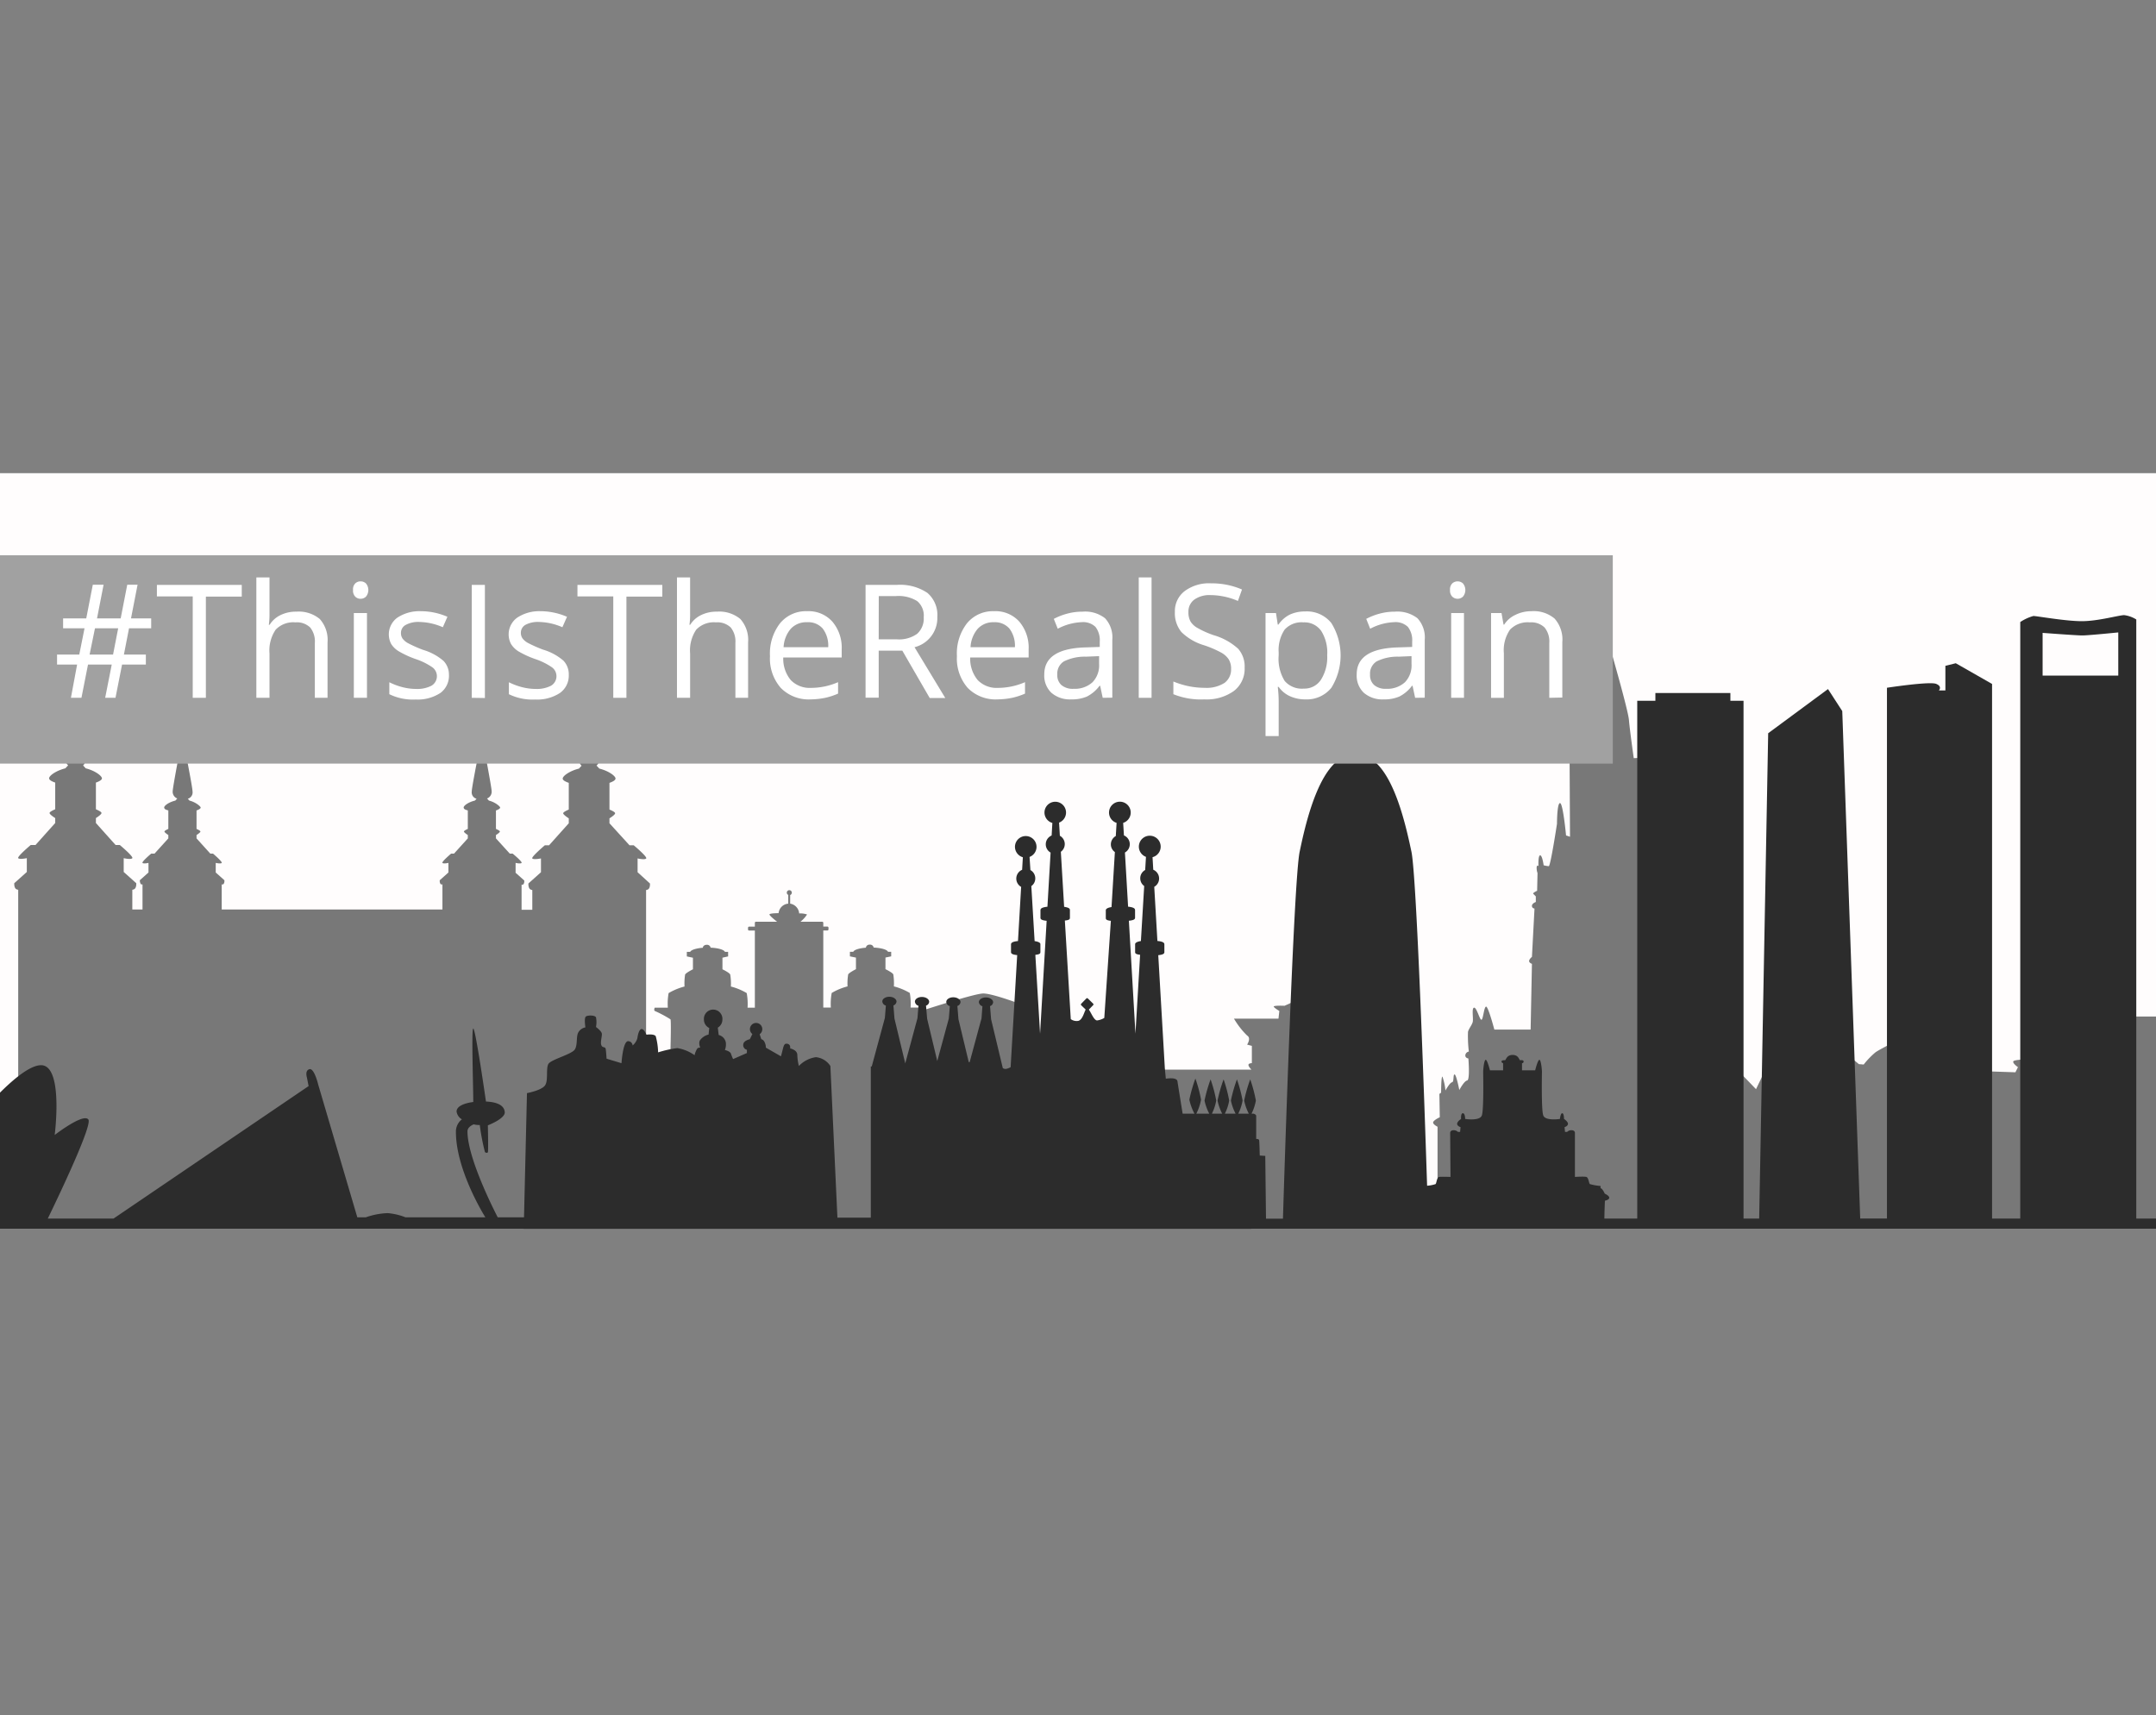 <svg id="Capa_10" data-name="Capa 10" xmlns="http://www.w3.org/2000/svg" viewBox="0 0 328 261"><rect x="0" y="0" width="328" height="261" fill="#808080" stroke="none"/><defs><style>.cls-1{fill:#fffdfd;}.cls-2{fill:#787878;}.cls-3{fill:#2c2c2c;}.cls-4{fill:#a1a1a1;}.cls-5{fill:#fff;}</style></defs><rect class="cls-1" x="-0.98" y="72" width="329.27" height="115"/><path class="cls-2" d="M197.33,152.18l-1.91.86s-1.71-.07-1.64.13.85.66.85.66L194.5,155h-6.77a12.17,12.17,0,0,0,2,2.57c.66.39,0,1.38,0,1.38l.72.19v2.63s-.52,0-.52.27.46.72.46.72H176.48L181,174.93l10.72,11.58,7.5.13Z"/><path class="cls-2" d="M218.7,182.3V171.45s-.79-.39-.66-.72,1-.73,1-.73l-.06-3.55.26-.19s0-2.5.2-2.44a8.63,8.63,0,0,1,.46,2.11s.66-1.19,1-1.25.13-1.19.39-1.19.72,2.37.72,2.37.73-1.38,1.19-1.45.19-3.35.19-3.35-.52-.06-.46-.53a.63.63,0,0,1,.53-.52,19.78,19.78,0,0,1-.13-3c.13-.52.59-1,.72-1.51s-.2-2.1.2-2.17.85,1.84,1.12,1.84.39-2,.72-2,1.25,3.49,1.25,3.49h5.52l.2-10s-.43-.14-.43-.43.43-.63.43-.63l.39-7.36a.39.39,0,0,1-.39-.4c0-.39.59-.59.59-.59v-.85l-.39-.4c-.13-.13.59-.46.59-.46l.06-2.69a2.32,2.32,0,0,1-.13-.92c.07-.4.27-.13.27-.13s-.07-1.65.26-1.65.53,1.51.53,1.51a4.3,4.3,0,0,0,.78.14c.27,0,1.25-6.45,1.25-6.45s0-3.15.46-3.15.92,4.93.92,4.93l.6.19-.07-13.47L245,98.73s2.69,9.27,2.82,10.85.73,5.78.73,5.78l3.48-.13,7.23,42.15,3.62,5,2.11,1.11,2.16,2.24,1.39-2.89,9.86-4.54,1.77,1.18,1.52,1.52,1.11.92.73.06a12.48,12.48,0,0,1,1.77-1.84c.79-.59,5.26-2.76,5.26-2.76l8.75-.53.66,4.93,1.7,1.65,1.12-.4,3.82.13.39-.78s-.79-.53-.72-.86,2.56-.33,2.56-.33L323,159.88l.33-5.2h6.44L331,186.77H269.52l-51.22-.2Z"/><path class="cls-2" d="M158.25,164.37l-.51-4.76-1.44-6.44s-5.13-2-6.71-2c-1,0-5.58,1.41-9.05,2.52a.87.87,0,0,0-.06-.38h-1.95a9,9,0,0,0-.12-2.22,9.43,9.43,0,0,0-2.42-1,8.83,8.83,0,0,0-.09-1.83c-.15-.29-1.19-.79-1.19-.79v-1.77l.87-.18v-.69h-.48c-.13-.33-1-.59-2.19-.65a.54.54,0,0,0-.59-.44.54.54,0,0,0-.59.46c-1,.08-1.8.32-1.92.63h-.51v.69l.92.19v1.76s-1,.5-1.18.79a8.29,8.29,0,0,0-.1,1.83,9.25,9.25,0,0,0-2.41,1,9.1,9.1,0,0,0-.13,2.22h-1.15V141.58h.63a.16.16,0,0,0,.16-.16v-.26a.17.17,0,0,0-.16-.17h-.63v-.57a.17.17,0,0,0-.16-.17h-3.31a4.84,4.84,0,0,0,1-1.1,3.18,3.18,0,0,0-1.2-.16,1.63,1.63,0,0,0-1.37-1.49v-1.31a.39.39,0,0,0,.25-.36.38.38,0,0,0-.76,0,.38.38,0,0,0,.22.34v1.33a1.61,1.61,0,0,0-1.47,1.45c-.71,0-1.39.06-1.39.2s.59.66,1.16,1.1H115a.17.17,0,0,0-.16.17V141h-.87a.17.17,0,0,0-.17.17v.26a.16.16,0,0,0,.17.16h.87v11.74h-1.11a9.1,9.1,0,0,0-.13-2.22,9.25,9.25,0,0,0-2.41-1,8.29,8.29,0,0,0-.1-1.83c-.15-.3-1.18-.79-1.18-.79v-1.77l.86-.19v-.69h-.48c-.13-.32-1-.59-2.18-.64a.55.55,0,0,0-.59-.44c-.33,0-.59.2-.59.45-1,.08-1.81.33-1.93.63h-.51v.69l.93.2v1.76s-1,.49-1.19.79a8.83,8.83,0,0,0-.09,1.83,9.43,9.43,0,0,0-2.42,1,9,9,0,0,0-.12,2.22h-2s-.15.39,0,.49A18.44,18.44,0,0,1,102,155.1c.13.22,0,4.31,0,5l-.52.19-2,.79-1.19,1.11V135.43a1.29,1.29,0,0,0,.27-.08c.39-.2.32-.92.32-.92L97,132.72v-2.1s1.12.26,1.31,0-1.9-2-1.9-2h-.64l-3.05-3.35v-.75c.43-.27.86-.6.86-.77s-.42-.38-.86-.57v-4.06c.46-.16.89-.38.92-.63.05-.4-1.07-1.2-2.46-1.54l-.43-.46a1.14,1.14,0,0,0,.41-.9c0-.67-1.49-8.35-1.49-8.35s-1.54,7.63-1.54,8.35a1.08,1.08,0,0,0,.35.92l-.4.44c-1.39.34-2.52,1.14-2.47,1.54,0,.25.47.47.92.63v4.06c-.43.19-.85.41-.85.57s.43.5.85.77v.75l-3,3.35h-.64s-2.1,1.77-1.91,2,1.32,0,1.32,0v2.1l-1.91,1.71s-.06.72.33.92a1.16,1.16,0,0,0,.26.08v3H79.35v-3.81l.18,0c.28-.14.23-.64.23-.64l-1.32-1.18V131.3s.77.18.91,0S78,129.89,78,129.89h-.44l-2.11-2.32v-.51c.3-.19.6-.42.6-.53s-.3-.27-.6-.4v-2.81c.32-.11.62-.26.64-.43s-.74-.83-1.71-1.07l-.29-.32a1.1,1.1,0,0,0,.71-1.07c0-.67-1.49-8.35-1.49-8.35s-1.54,7.62-1.54,8.35a1,1,0,0,0,.73,1.11l-.26.28c-1,.24-1.74.79-1.7,1.07s.32.32.63.43v2.81c-.3.13-.59.29-.59.4s.3.34.59.53v.51l-2.1,2.32h-.44s-1.46,1.23-1.32,1.41.91,0,.91,0v1.46l-1.32,1.18s-.05.5.22.64l.19,0v3.81H33.73v-3.81l.18,0c.28-.14.23-.64.23-.64l-1.32-1.18V131.3s.78.18.91,0-1.32-1.41-1.32-1.41H32l-2.1-2.32v-.51c.29-.19.59-.42.59-.53s-.29-.27-.59-.4v-2.81c.31-.11.61-.26.63-.43s-.74-.83-1.7-1.07l-.26-.28a1,1,0,0,0,.72-1.11c0-.73-1.53-8.35-1.53-8.35s-1.49,7.68-1.49,8.35a1.1,1.1,0,0,0,.7,1.07l-.29.32c-1,.24-1.74.79-1.7,1.07s.32.32.63.43v2.81c-.29.13-.59.29-.59.4s.3.34.59.53v.51l-2.1,2.32H23s-1.46,1.23-1.32,1.41.91,0,.91,0v1.46l-1.32,1.18s0,.5.23.64l.18,0v3.81H20.13v-3a1.12,1.12,0,0,0,.27-.08c.39-.2.33-.92.33-.92l-1.91-1.71v-2.1s1.12.26,1.31,0-1.9-2-1.9-2h-.64l-3-3.35v-.75c.42-.27.85-.6.85-.77s-.42-.38-.85-.57v-4.06c.45-.16.89-.38.92-.63,0-.4-1.08-1.2-2.47-1.54l-.4-.44a1.08,1.08,0,0,0,.35-.92c0-.72-1.54-8.35-1.54-8.35s-1.49,7.68-1.49,8.35a1.14,1.14,0,0,0,.41.9l-.43.46c-1.39.34-2.52,1.14-2.46,1.54,0,.25.46.47.92.63v4.06c-.44.19-.86.41-.86.57s.43.5.86.77v.75l-3,3.35H4.67s-2.1,1.77-1.9,2,1.31,0,1.31,0v2.1l-1.91,1.71s-.06.72.33.92a1.12,1.12,0,0,0,.27.08v32.4l.19,0v18.46H79.68V187H190.35v-22.6Z"/><path class="cls-3" d="M325,185.42V94.26a4.51,4.51,0,0,0-1.84-.66c-.79,0-3.95.92-6.45.92s-6.84-.79-7.36-.79a6.88,6.88,0,0,0-2,.92v90.77h-4.29V104.07l-5.52-3.15-1.58.39v3.75h-1s.59-.59-.4-1-7.49.59-7.49.59v80.76H283l-2.73-77.21-2.17-3.35L269,111.57l-1.37,73.85h-2.38V106.63h-2v-1.18H251.84v1.18h-2.76v78.79h-5c0-.7.08-2.72.08-2.72s.66-.12.66-.45-.68-.62-.68-.62-.31-.71-.59-.82l-.05,0,0-.35a8.16,8.16,0,0,1-1.63-.29c-.15-.15-.2-1-.54-1.09s-1.73,0-1.73,0l0-6.71s0-.39-.49-.39a.86.86,0,0,0-.69.25h-.33l-.07-.72s.52-.15.52-.51-.6-.74-.6-.74,0-.87-.27-.87-.35.87-.35.87-2.23.35-2.54-.54-.2-6.23-.2-6.64-.15-1.82-.39-1.82-.64,1.6-.64,1.6h-2l0-1.08s.24,0,.24-.26-.38-.2-.53-.2-.19-.8-1.14-.8-1,.8-1.16.8-.53,0-.53.2.24.26.24.26l0,1.08h-2s-.4-1.6-.64-1.6-.39,1.4-.39,1.82.11,5.74-.2,6.64-2.54.54-2.54.54,0-.87-.35-.87-.27.87-.27.87-.6.38-.6.74.52.51.52.51l-.07.72h-.33a.89.89,0,0,0-.69-.25c-.49,0-.49.39-.49.39l.05,6.71s-1.38-.05-1.73,0-.39.94-.54,1.09a4.82,4.82,0,0,1-1.29.25c-.44-13.67-1.6-47.05-2.38-50.81-1-4.73-3.25-14.79-8.28-14.79H206c-5,0-7.3,10.06-8.28,14.79-.92,4.39-2.34,49.31-2.54,55.83h-2.58l-.11-9.56-.84-.05s-.05-2.07-.09-2.32-.45-.2-.45-.2,0-3.25,0-3.5-.39-.35-.39-.35h-.32a7.4,7.4,0,0,0,.66-2,21.33,21.33,0,0,0-.86-3.22,22.72,22.72,0,0,0-.92,3.22,7.58,7.58,0,0,0,.71,2h-1.61a7.4,7.4,0,0,0,.66-2,21.33,21.33,0,0,0-.86-3.22,22.72,22.72,0,0,0-.92,3.22,7.64,7.64,0,0,0,.72,2h-1.64a7.07,7.07,0,0,0,.66-2,21.53,21.53,0,0,0-.85-3.22,22.72,22.72,0,0,0-.92,3.22,7.58,7.58,0,0,0,.71,2h-1.57a7.4,7.4,0,0,0,.66-2,21.33,21.33,0,0,0-.86-3.22,22.72,22.72,0,0,0-.92,3.22,7.64,7.64,0,0,0,.72,2H182a7.88,7.88,0,0,0,.72-2.13,21.33,21.33,0,0,0-.86-3.22,22.72,22.72,0,0,0-.92,3.22,8.19,8.19,0,0,0,.78,2.13h-1.8s-.69-4.24-.79-4.93-1.77-.39-1.77-.39l-.15-1.61-1-17.19c.78-.08.93-.25.93-.46V143.7c0-.2-.11-.43-1.06-.52l-.48-8.24a1.45,1.45,0,0,0-.15-2.6l-.11-1.91a1.66,1.66,0,1,0-1-.05l-.12,2a1.43,1.43,0,0,0-.75,1.27,1.45,1.45,0,0,0,.6,1.17l-.5,8.37c-.74.12-.88.34-.88.48s0,1,0,1.17,0,.36.76.44l-.71,12-1-17.18c.79-.08.94-.25.94-.45v-1.16c0-.21-.12-.43-1.06-.53l-.48-8.24a1.45,1.45,0,0,0-.15-2.6l-.12-1.91a1.65,1.65,0,1,0-1,0l-.12,2a1.46,1.46,0,0,0-.75,1.27,1.43,1.43,0,0,0,.61,1.17l-.51,8.37c-.74.12-.87.34-.87.49s0,1,0,1.16,0,.37.77.44L168,154.89a2.9,2.9,0,0,1-1.09.38c-.48,0-.91-1.18-1.26-1.65l.65-.67a.16.16,0,0,0,0-.24l-.8-.78a.16.16,0,0,0-.23,0l-.78.8a.17.17,0,0,0,0,.23l.68.66c-.25.44-.47,1.5-1.09,1.71a1.49,1.49,0,0,1-1.18-.26l-.9-15c.73-.07.77-.23.77-.44s0-.95,0-1.16-.14-.37-.88-.49l-.5-8.37a1.45,1.45,0,0,0-.15-2.44l-.12-2a1.64,1.64,0,1,0-2.22-1.53,1.65,1.65,0,0,0,1.2,1.58l-.11,1.91a1.45,1.45,0,0,0-.16,2.6l-.48,8.24c-.94.1-1.06.32-1.06.53v1.16c0,.2.15.37.94.45l-1,17.18-.72-12c.73-.08.77-.23.77-.44s0-1,0-1.17-.13-.36-.88-.48l-.5-8.37a1.42,1.42,0,0,0,.6-1.17,1.44,1.44,0,0,0-.74-1.27l-.13-2a1.64,1.64,0,1,0-2.22-1.54,1.66,1.66,0,0,0,1.2,1.59l-.11,1.91a1.45,1.45,0,0,0-.15,2.6l-.48,8.24c-.94.09-1.06.32-1.06.52v1.16c0,.21.15.38.94.46l-1,17.05a2,2,0,0,1-.76.27.89.89,0,0,1-.43-.12l-1.78-7.44-.16-2a.69.69,0,0,0,.47-.58c0-.4-.48-.73-1.07-.74s-1.09.31-1.1.71a.73.73,0,0,0,.54.63l-.14,1.87-.14.49-1.66,6.14h-.14l-1.57-6.54-.16-2a.7.7,0,0,0,.48-.58c0-.4-.48-.73-1.08-.74s-1.09.31-1.09.71a.71.71,0,0,0,.54.63l-.15,1.87-.13.49-1.63,6-1.54-6.43-.17-2a.68.68,0,0,0,.48-.58c0-.4-.48-.73-1.08-.74s-1.09.31-1.09.71a.73.73,0,0,0,.54.63l-.15,1.87-.13.49-1.73,6.41-1.64-6.82-.16-2a.69.69,0,0,0,.47-.58c0-.4-.47-.73-1.07-.74s-1.09.31-1.09.71a.71.71,0,0,0,.54.63l-.15,1.87-.13.49-1.87,6.91h-.14v23h-5.08l-1.07-23.08a3,3,0,0,0-2.2-1.34,4.42,4.42,0,0,0-2.59,1.34,7.45,7.45,0,0,1-.24-1.67c0-.79-1.09-1-1.09-1s.14-.72-.58-.72c-.33,0-.43.39-.56.92s-.26,1-.26,1l-2.3-1.32a1.77,1.77,0,0,0-.17-.79c-.19-.46-.52-.49-.52-.49l-.25-.76a.94.94,0,0,0,.4-.77.94.94,0,1,0-1.51.74l-.39.79s-1,.2-1,.85a.72.72,0,0,0,.56.76l0,.49-2.1.92a7.92,7.92,0,0,1-.33-.82c-.13-.39-.92-.56-.92-.56a2.23,2.23,0,0,0,.16-.82,1.42,1.42,0,0,0-1.1-1.46l-.14-1.12a1.42,1.42,0,0,0,.7-1.22,1.41,1.41,0,1,0-2.81,0,1.41,1.41,0,0,0,.81,1.27l-.1,1a2.25,2.25,0,0,0-1.27.82c-.33.4,0,1.18,0,1.18a.52.52,0,0,0-.46.14,3.21,3.21,0,0,0-.4,1,6.33,6.33,0,0,0-2.63-1.08,17,17,0,0,0-2.92.65,10.13,10.13,0,0,0-.36-2.46c-.27-.4-1.42-.23-1.42-.23s-.33-.86-.72-.86-.59.89-.66,1.42a2.24,2.24,0,0,1-.72,1.08.68.68,0,0,0-.69-.65c-.79,0-1,3.35-1,3.35l-2.27-.69s-.06-1-.13-1.45-.46-.13-.66-.59.13-1.38.07-1.78-.89-1-.89-1a3.91,3.91,0,0,0,0-1.48c-.2-.33-1.19-.33-1.52-.13s-.09,1.67-.09,1.67a1.53,1.53,0,0,0-1.06.73c-.39.65-.09,1.9-.55,2.63s-3.56,1.51-4,2.17,0,2.5-.52,3.28-2.76,1.19-2.76,1.19l-.45,18.9h-4c-.75-1.46-4.6-9.11-4.6-13.07,0-.51.42-.85.94-1.08a3.14,3.14,0,0,0,.93.1,33.33,33.33,0,0,0,.79,4.14c.2.1.35.15.44,0s0-4.09,0-4.09,2.64-1,2.57-2c-.08-1.18-1.46-1.56-2.86-1.62-.35-2.45-1.63-11.11-1.93-11.11s0,8.76,0,11.18c-1.32.17-2.54.62-2.54,1.45a1.65,1.65,0,0,0,.81,1.19,2.35,2.35,0,0,0-.91,1.91c0,5.37,3.68,11.71,4.48,13H61.69a9.49,9.49,0,0,0-2.71-.64,11.13,11.13,0,0,0-3.33.64H54.36L48.4,165s-.59-2.5-1.32-2.31-.39,1.25-.39,1.25l.26,1.32L17.27,185.42h-10c1.69-3.49,6.83-14.26,6.17-15.08-.78-1-5.12,2.36-5.12,2.36s1.18-9.07-1.38-10.45-9.08,6.31-9.08,6.31l-2.17,17.95h1.53V187H328.29v-1.58ZM310.75,96.3s5.13.39,6.05.39,5.46-.46,5.46-.46v6.57H310.75Z"/><rect class="cls-4" x="-1" y="84.49" width="246.36" height="31.7"/><path class="cls-5" d="M19.63,95.6l-.78,4h3.34v1.52H18.57l-1,5.06H16l1-5.06H13.39l-1,5.06h-1.6l.94-5.06H8.68V99.6h3.38l.8-4H9.6V94.1h3.52l1-5.13h1.64l-1,5.13h3.6l1-5.13h1.57l-1,5.13H23v1.5Zm-6,4h3.57l.78-4H14.45Z"/><path class="cls-5" d="M31.32,106.18h-2V90.75H23.87V89H36.78v1.78H31.32Z"/><path class="cls-5" d="M47.9,106.18V97.83a3.4,3.4,0,0,0-.71-2.35,2.92,2.92,0,0,0-2.25-.78,3.7,3.7,0,0,0-3,1.11A5.65,5.65,0,0,0,41,99.44v6.74h-2V87.86h2v5.55a11,11,0,0,1-.1,1.66h.12a4,4,0,0,1,1.64-1.47,5.31,5.31,0,0,1,2.44-.53,5,5,0,0,1,3.55,1.12,4.77,4.77,0,0,1,1.18,3.57v8.42Z"/><path class="cls-5" d="M53.71,89.78a1.27,1.27,0,0,1,.33-1,1.14,1.14,0,0,1,.82-.32,1.17,1.17,0,0,1,.82.32,1.58,1.58,0,0,1,0,2,1.14,1.14,0,0,1-.82.33,1.11,1.11,0,0,1-.82-.33A1.3,1.3,0,0,1,53.71,89.78Zm2.12,16.4h-2V93.28h2Z"/><path class="cls-5" d="M68.3,102.66A3.24,3.24,0,0,1,67,105.44a6.33,6.33,0,0,1-3.77,1,8.18,8.18,0,0,1-4-.81v-1.82a9.86,9.86,0,0,0,2,.75,8.39,8.39,0,0,0,2.06.27,4.7,4.7,0,0,0,2.35-.49,1.68,1.68,0,0,0,.17-2.78,10.06,10.06,0,0,0-2.55-1.27,14.41,14.41,0,0,1-2.56-1.17A3.5,3.5,0,0,1,59.52,98a3.14,3.14,0,0,1,.91-4A6.07,6.07,0,0,1,64,93a10.25,10.25,0,0,1,4.07.85l-.7,1.59a9.37,9.37,0,0,0-3.52-.8,4,4,0,0,0-2.09.43A1.37,1.37,0,0,0,61,96.32a1.44,1.44,0,0,0,.27.88,2.59,2.59,0,0,0,.85.69,19.59,19.59,0,0,0,2.26,1,8.34,8.34,0,0,1,3.1,1.68A3,3,0,0,1,68.3,102.66Z"/><path class="cls-5" d="M71.77,106.18V89h2v17.21Z"/><path class="cls-5" d="M86.53,102.66a3.24,3.24,0,0,1-1.34,2.78,6.33,6.33,0,0,1-3.77,1,8.18,8.18,0,0,1-4-.81v-1.82a9.86,9.86,0,0,0,2,.75,8.39,8.39,0,0,0,2.06.27,4.7,4.7,0,0,0,2.35-.49,1.68,1.68,0,0,0,.17-2.78,10.06,10.06,0,0,0-2.55-1.27,14.41,14.41,0,0,1-2.56-1.17A3.5,3.5,0,0,1,77.75,98a3.14,3.14,0,0,1,.91-4A6.05,6.05,0,0,1,82.18,93a10.26,10.26,0,0,1,4.08.85l-.7,1.59a9.37,9.37,0,0,0-3.52-.8,4,4,0,0,0-2.09.43,1.37,1.37,0,0,0-.71,1.21,1.44,1.44,0,0,0,.27.88,2.59,2.59,0,0,0,.85.69,19.59,19.59,0,0,0,2.26,1,8.34,8.34,0,0,1,3.1,1.68A3,3,0,0,1,86.53,102.66Z"/><path class="cls-5" d="M95.3,106.18h-2V90.75H87.85V89h12.91v1.78H95.3Z"/><path class="cls-5" d="M111.88,106.18V97.83a3.4,3.4,0,0,0-.71-2.35,2.92,2.92,0,0,0-2.25-.78,3.7,3.7,0,0,0-3,1.11,5.65,5.65,0,0,0-.93,3.63v6.74h-2V87.86h2v5.55a11,11,0,0,1-.1,1.66H105a4,4,0,0,1,1.64-1.47,5.3,5.3,0,0,1,2.43-.53,5,5,0,0,1,3.56,1.12,4.77,4.77,0,0,1,1.18,3.57v8.42Z"/><path class="cls-5" d="M123.31,106.42a5.94,5.94,0,0,1-4.52-1.74,6.78,6.78,0,0,1-1.65-4.84,7.5,7.5,0,0,1,1.53-5A5.1,5.1,0,0,1,122.8,93a4.85,4.85,0,0,1,3.84,1.6,6.11,6.11,0,0,1,1.41,4.21v1.23h-8.89a5.08,5.08,0,0,0,1.15,3.45,4,4,0,0,0,3.07,1.18,10.41,10.41,0,0,0,4.12-.87v1.74a10.44,10.44,0,0,1-2,.65A11.81,11.81,0,0,1,123.31,106.42Zm-.53-11.74a3.2,3.2,0,0,0-2.48,1,4.66,4.66,0,0,0-1.09,2.8H126a4.3,4.3,0,0,0-.83-2.83A2.91,2.91,0,0,0,122.78,94.68Z"/><path class="cls-5" d="M133.68,99v7.16h-2V89h4.72a7.43,7.43,0,0,1,4.68,1.21,4.41,4.41,0,0,1,1.52,3.65,4.58,4.58,0,0,1-3.47,4.62l4.68,7.73h-2.37L137.27,99Zm0-1.72h2.75a4.73,4.73,0,0,0,3.1-.84,3.12,3.12,0,0,0,1-2.52,2.87,2.87,0,0,0-1-2.46,5.41,5.41,0,0,0-3.24-.76h-2.6Z"/><path class="cls-5" d="M151.75,106.42a5.94,5.94,0,0,1-4.52-1.74,6.78,6.78,0,0,1-1.65-4.84,7.5,7.5,0,0,1,1.53-5A5.1,5.1,0,0,1,151.24,93a4.85,4.85,0,0,1,3.84,1.6,6.11,6.11,0,0,1,1.41,4.21v1.23H147.6a5.08,5.08,0,0,0,1.15,3.45,4,4,0,0,0,3.07,1.18,10.41,10.41,0,0,0,4.12-.87v1.74a10.44,10.44,0,0,1-2,.65A11.81,11.81,0,0,1,151.75,106.42Zm-.53-11.74a3.2,3.2,0,0,0-2.48,1,4.66,4.66,0,0,0-1.09,2.8h6.75a4.3,4.3,0,0,0-.83-2.83A2.91,2.91,0,0,0,151.22,94.68Z"/><path class="cls-5" d="M167.76,106.18l-.39-1.83h-.09a5.5,5.5,0,0,1-1.93,1.64,5.81,5.81,0,0,1-2.39.43,4.3,4.3,0,0,1-3-1,3.6,3.6,0,0,1-1.09-2.81q0-3.91,6.25-4.1l2.19-.07v-.8a3.32,3.32,0,0,0-.65-2.25,2.7,2.7,0,0,0-2.09-.72,8.5,8.5,0,0,0-3.65,1l-.6-1.5a9.46,9.46,0,0,1,2.09-.81,8.86,8.86,0,0,1,2.28-.29,4.94,4.94,0,0,1,3.42,1,4.29,4.29,0,0,1,1.11,3.29v8.8Zm-4.41-1.37a4,4,0,0,0,2.86-1,3.71,3.71,0,0,0,1-2.81V99.84l-2,.08a7.17,7.17,0,0,0-3.36.72,2.19,2.19,0,0,0-1,2,2,2,0,0,0,.64,1.61A2.67,2.67,0,0,0,163.35,104.81Z"/><path class="cls-5" d="M175.19,106.18h-1.95V87.86h1.95Z"/><path class="cls-5" d="M189.35,101.6a4.23,4.23,0,0,1-1.65,3.55,7.14,7.14,0,0,1-4.48,1.27,11.15,11.15,0,0,1-4.71-.79V103.7a13,13,0,0,0,2.31.71,12.32,12.32,0,0,0,2.47.25,5.06,5.06,0,0,0,3-.75,2.52,2.52,0,0,0,1-2.12,2.68,2.68,0,0,0-.36-1.46,3.26,3.26,0,0,0-1.2-1.06,16,16,0,0,0-2.56-1.09,8.25,8.25,0,0,1-3.43-2,4.49,4.49,0,0,1-1-3.07,3.83,3.83,0,0,1,1.49-3.17,6.2,6.2,0,0,1,4-1.18,11.63,11.63,0,0,1,4.72.94l-.62,1.74a10.81,10.81,0,0,0-4.15-.89,4,4,0,0,0-2.48.68,2.26,2.26,0,0,0-.9,1.9,2.87,2.87,0,0,0,.33,1.46,2.94,2.94,0,0,0,1.12,1,14,14,0,0,0,2.39,1.06,9.41,9.41,0,0,1,3.73,2.07A4.08,4.08,0,0,1,189.35,101.6Z"/><path class="cls-5" d="M198.58,106.42a5.56,5.56,0,0,1-2.3-.47,4.24,4.24,0,0,1-1.75-1.43h-.14a18.29,18.29,0,0,1,.14,2.15V112h-2V93.28h1.59l.27,1.76h.1a4.67,4.67,0,0,1,1.75-1.53,5.43,5.43,0,0,1,2.3-.47,4.77,4.77,0,0,1,4,1.76,9.32,9.32,0,0,1,0,9.86A4.8,4.8,0,0,1,198.58,106.42ZM198.3,94.7a3.45,3.45,0,0,0-2.86,1.1,5.58,5.58,0,0,0-.91,3.48v.44a6.42,6.42,0,0,0,.91,3.89,3.43,3.43,0,0,0,2.9,1.17,3,3,0,0,0,2.62-1.35,6.36,6.36,0,0,0,.95-3.73A6.15,6.15,0,0,0,201,96,3.11,3.11,0,0,0,198.3,94.7Z"/><path class="cls-5" d="M215.29,106.18l-.39-1.83h-.09a5.5,5.5,0,0,1-1.93,1.64,5.81,5.81,0,0,1-2.39.43,4.3,4.3,0,0,1-3-1,3.6,3.6,0,0,1-1.09-2.81q0-3.91,6.25-4.1l2.19-.07v-.8a3.32,3.32,0,0,0-.65-2.25,2.71,2.71,0,0,0-2.09-.72,8.46,8.46,0,0,0-3.65,1l-.6-1.5a9.46,9.46,0,0,1,2.09-.81,8.78,8.78,0,0,1,2.27-.29,5,5,0,0,1,3.43,1,4.29,4.29,0,0,1,1.11,3.29v8.8Zm-4.42-1.37a4,4,0,0,0,2.87-1,3.71,3.71,0,0,0,1-2.81V99.84l-1.95.08a7.1,7.1,0,0,0-3.36.72,2.19,2.19,0,0,0-1,2,2,2,0,0,0,.64,1.61A2.65,2.65,0,0,0,210.87,104.81Z"/><path class="cls-5" d="M220.6,89.78a1.27,1.27,0,0,1,.33-1,1.21,1.21,0,0,1,1.64,0,1.58,1.58,0,0,1,0,2,1.18,1.18,0,0,1-1.64,0A1.3,1.3,0,0,1,220.6,89.78Zm2.12,16.4h-1.95V93.28h1.95Z"/><path class="cls-5" d="M235.7,106.18V97.83a3.36,3.36,0,0,0-.72-2.35,2.92,2.92,0,0,0-2.25-.78,3.72,3.72,0,0,0-3,1.1,5.5,5.5,0,0,0-.94,3.61v6.77h-1.95V93.28h1.59l.31,1.76h.1a4,4,0,0,1,1.68-1.47A5.48,5.48,0,0,1,233,93a4.92,4.92,0,0,1,3.51,1.13,4.8,4.8,0,0,1,1.17,3.59v8.42Z"/></svg>